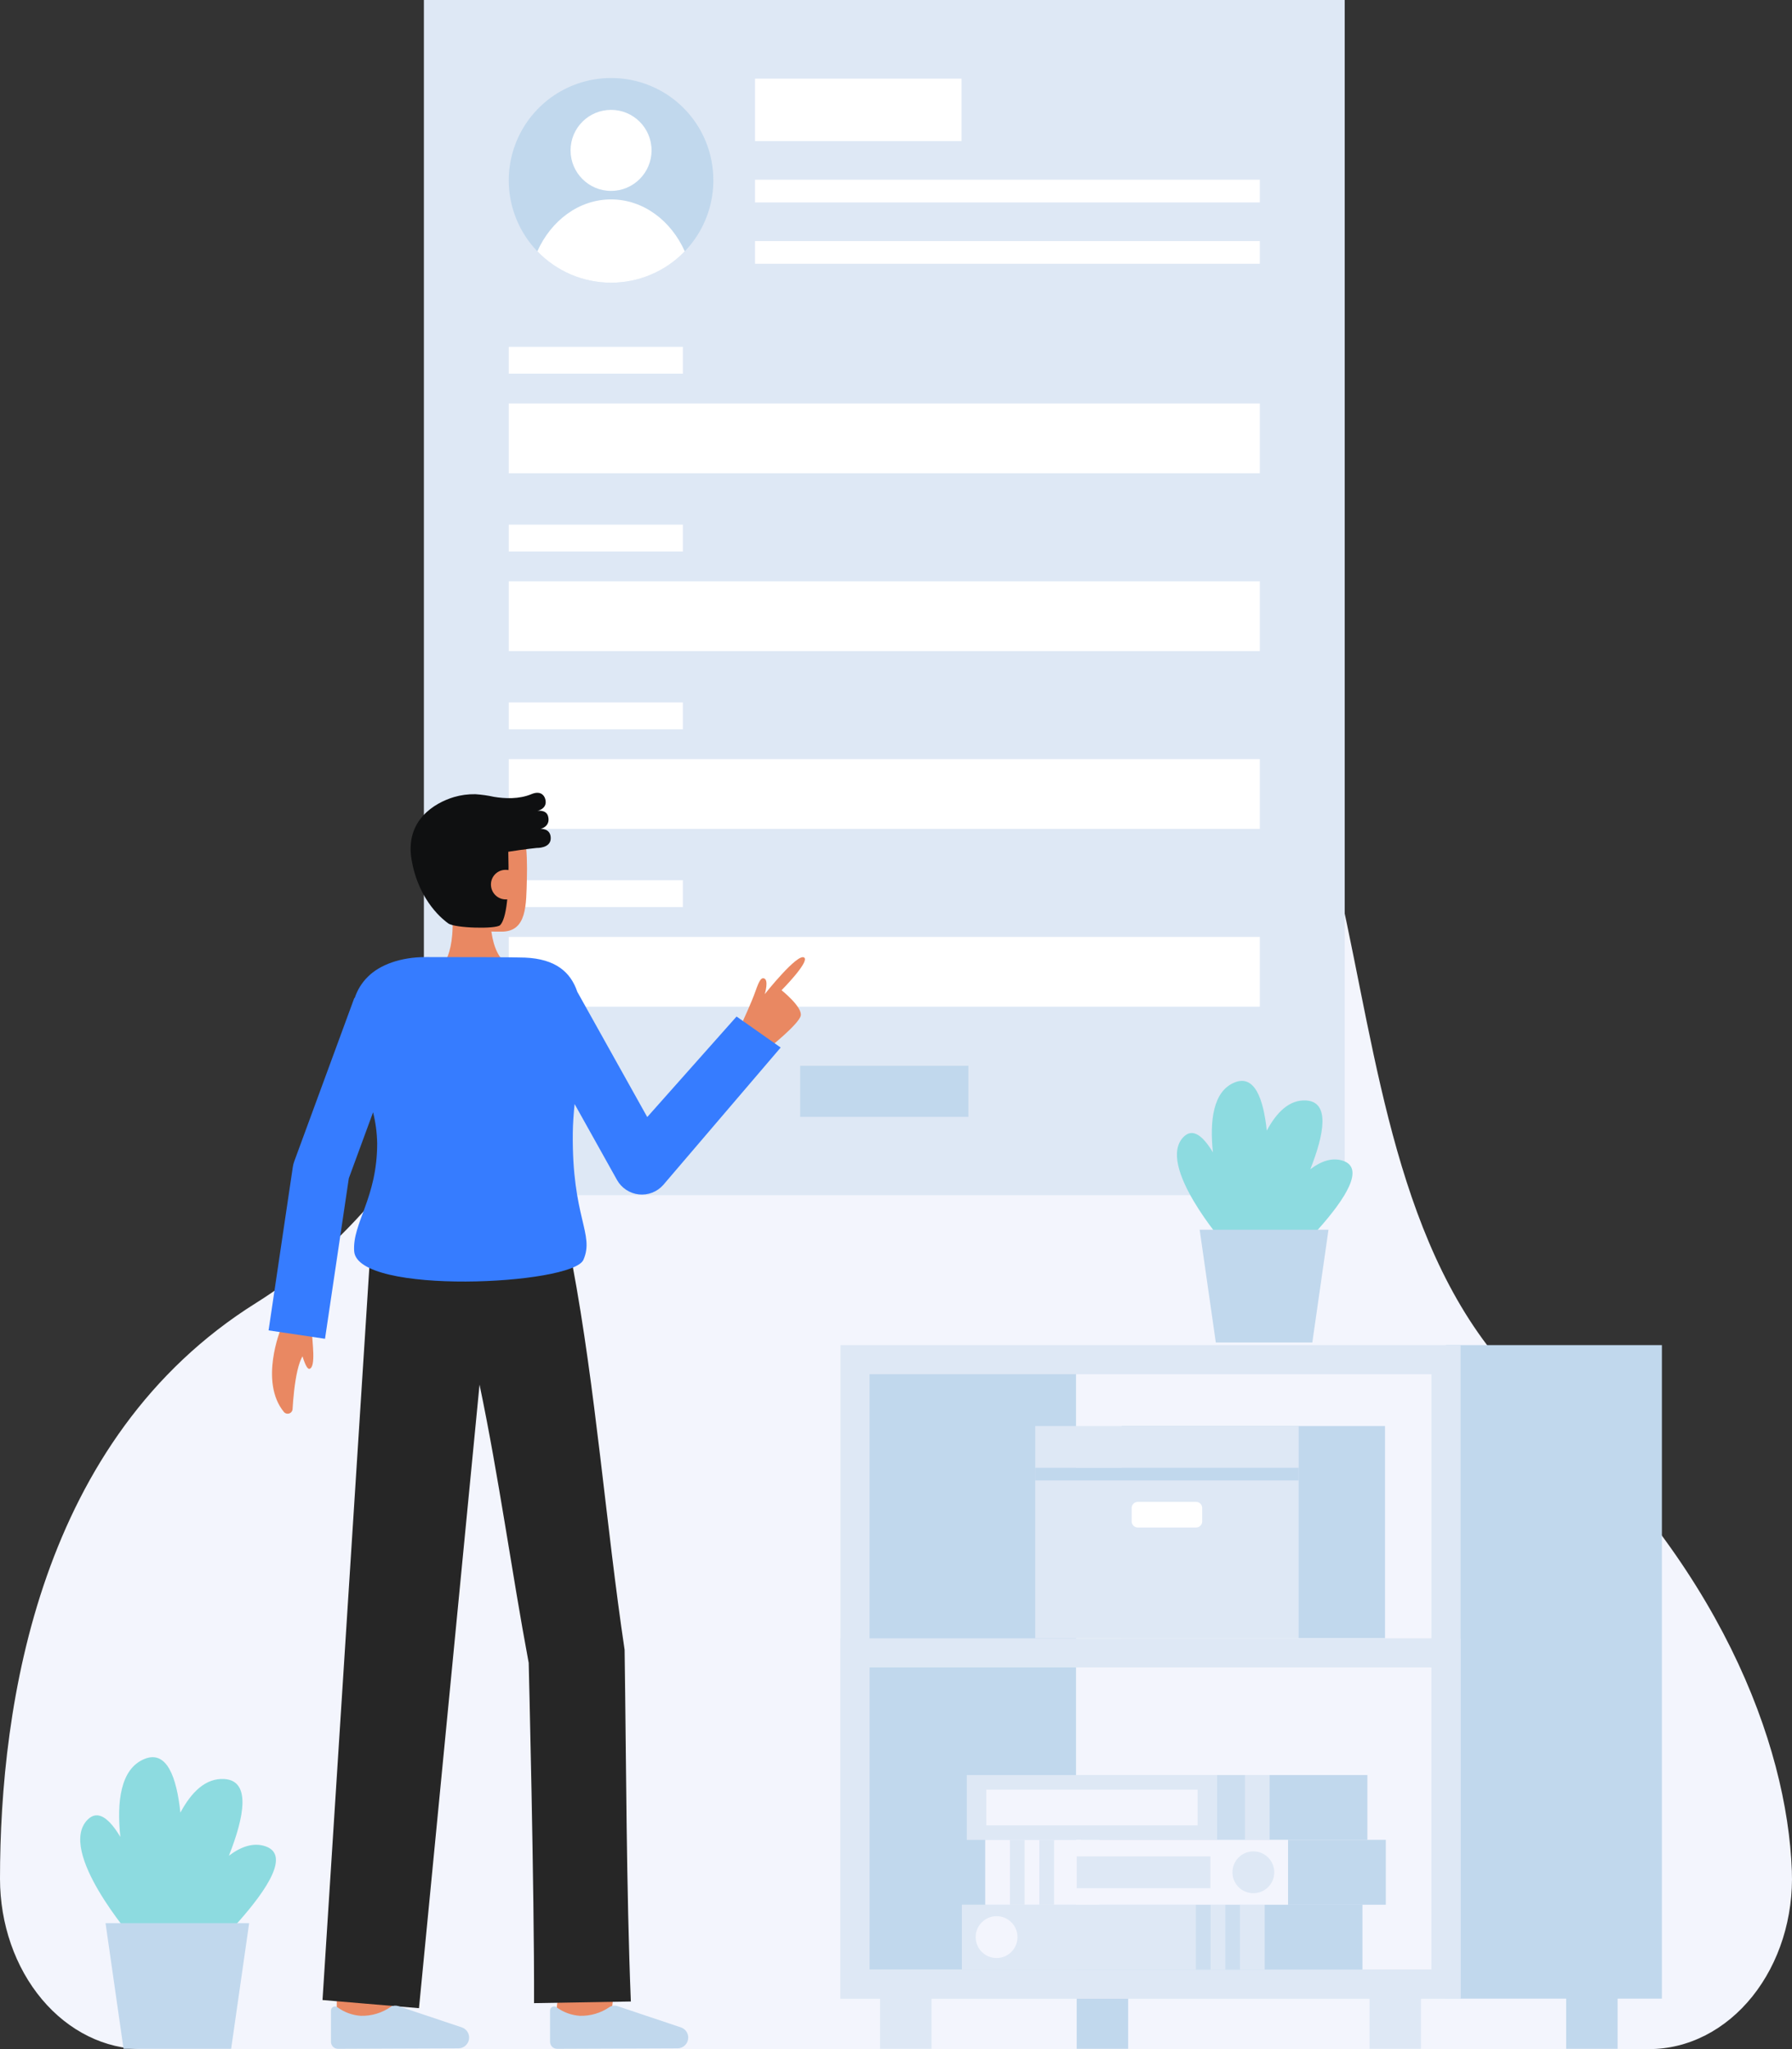 <svg width="742" height="848" viewBox="0 0 742 848" fill="none" xmlns="http://www.w3.org/2000/svg">
<rect x="0" y="0" width="742" height="848" fill="#333333" stroke="none"/>
<path d="M682.847 848C690.835 848 698.741 846.069 706.087 842.323C713.433 838.577 720.068 833.094 725.59 826.205C731.112 819.316 735.408 811.164 738.219 802.239C741.029 793.315 742.296 783.803 741.942 774.279C739.996 721.747 712.022 646.46 635.774 578.465C529.974 484.122 593.827 263.234 454.949 240.739C226.678 203.766 246.994 451.04 106.042 539.2C16.319 595.315 0.006 705.114 0 777.515C0.014 796.222 6.254 814.157 17.347 827.375C28.439 840.593 43.476 848.012 59.152 848H682.847Z" fill="#F3F5FD"/>
<path d="M175.519 494.601L556.789 494.601L556.789 0L175.519 0L175.519 494.601Z" fill="#DEE8F5"/>
<path d="M295.37 74.639C295.37 83.016 292.886 91.205 288.232 98.17C283.578 105.135 276.963 110.564 269.224 113.77C261.484 116.976 252.968 117.814 244.752 116.18C236.536 114.546 228.989 110.512 223.066 104.589C217.142 98.665 213.108 91.118 211.474 82.902C209.84 74.686 210.679 66.17 213.884 58.431C217.09 50.691 222.519 44.076 229.484 39.422C236.449 34.768 244.638 32.284 253.015 32.284C258.582 32.267 264.097 33.351 269.244 35.474C274.39 37.596 279.066 40.715 283.002 44.652C286.939 48.588 290.058 53.264 292.18 58.41C294.303 63.557 295.387 69.072 295.37 74.639V74.639Z" fill="#C1D8ED"/>
<path d="M253.015 79.003C262.276 79.003 269.783 71.496 269.783 62.235C269.783 52.974 262.276 45.467 253.015 45.467C243.754 45.467 236.247 52.974 236.247 62.235C236.247 71.496 243.754 79.003 253.015 79.003Z" fill="white"/>
<path d="M283.537 104.008C279.585 108.114 274.845 111.381 269.6 113.613C264.356 115.844 258.715 116.994 253.016 116.994C247.316 116.994 241.675 115.844 236.431 113.613C231.187 111.381 226.446 108.114 222.494 104.008C228.205 91.245 239.734 82.522 253.015 82.522C266.296 82.522 277.826 91.245 283.537 104.008Z" fill="white"/>
<path d="M398.139 32.547H312.629V58.388H398.139V32.547Z" fill="white"/>
<path d="M521.646 74.372H312.629V83.774H521.646V74.372Z" fill="white"/>
<path d="M521.646 99.758H312.629V109.16H521.646V99.758Z" fill="white"/>
<path d="M282.751 143.531H210.661V154.635H282.751V143.531Z" fill="white"/>
<path d="M521.647 166.983H210.661V195.859H521.647V166.983Z" fill="white"/>
<path d="M282.751 217.115H210.661V228.219H282.751V217.115Z" fill="white"/>
<path d="M521.647 240.567H210.661V269.443H521.647V240.567Z" fill="white"/>
<path d="M282.751 290.699H210.661V301.803H282.751V290.699Z" fill="white"/>
<path d="M521.647 314.151H210.661V343.027H521.647V314.151Z" fill="white"/>
<path d="M282.751 364.282H210.661V375.386H282.751V364.282Z" fill="white"/>
<path d="M521.647 387.735H210.661V416.611H521.647V387.735Z" fill="white"/>
<path d="M400.979 441.07H331.327V462.2H400.979V441.07Z" fill="#C1D8ED"/>
<path d="M181.165 401.756C181.165 401.756 188.897 397.656 187.171 376.6L203.147 373.637C203.147 373.637 201.352 392.516 209.435 398.51L181.165 401.756Z" fill="#E98862"/>
<path d="M178.106 368.435C179.212 374.823 182.698 380.873 188.333 382.935C195.023 385.385 199.978 385.551 207.691 385.551C218.216 385.551 217.868 374.574 218.164 363.513C218.464 352.407 217.577 340.494 213.417 336.624C205.117 328.9 180.744 333.792 177.78 346.712C176.247 353.4 177.053 362.354 178.106 368.435Z" fill="#E98862"/>
<path d="M223.805 343.046C223.805 343.046 228.115 342.083 226.935 337.785C226.153 334.934 222.501 335.567 222.501 335.567C222.501 335.567 225.959 334.934 225.959 331.915C225.959 330.015 224.497 326.791 220.088 328.633C214.914 330.794 209.014 330.516 204.527 329.762C201.989 329.206 199.413 328.843 196.82 328.674H196.806C193.825 328.622 190.854 329.019 187.992 329.853C179.972 332.253 167.648 339.474 170.415 355.746C173.406 373.332 184.115 381.06 185.589 382.13C188.359 384.144 205.389 384.552 207.077 382.865C209.603 380.339 210.977 370.183 210.464 352.491C217.444 351.386 222.239 350.915 222.239 350.915C222.239 350.915 228.039 351.133 228.039 346.893C228.039 342.653 223.805 343.046 223.805 343.046Z" fill="#0F1011"/>
<path d="M215.557 365.611C215.679 367.229 215.156 368.83 214.102 370.063C213.048 371.297 211.549 372.064 209.932 372.196C208.314 372.328 206.71 371.815 205.47 370.768C204.23 369.722 203.454 368.227 203.312 366.611C203.232 365.804 203.315 364.99 203.557 364.216C203.798 363.442 204.193 362.725 204.718 362.106C205.242 361.488 205.886 360.982 206.61 360.618C207.334 360.253 208.124 360.039 208.933 359.986C213.311 359.848 215.279 362.229 215.557 365.611Z" fill="#E98862"/>
<path d="M252.815 836.164L230.222 833.479C231.239 824.927 232.386 814.656 232.466 812.972C232.466 813.078 232.466 813.172 232.466 813.237H255.218C255.213 813.919 255.213 815.994 252.815 836.164Z" fill="#E98862"/>
<path d="M162.159 838.884L139.407 838.81C139.407 838.81 139.483 815.318 139.483 813.237H162.235C162.235 815.324 162.159 838.884 162.159 838.884Z" fill="#E98862"/>
<path d="M261.21 828.3C259.326 781.237 259.317 729.9 258.626 682.752C250.926 631.167 246.641 574.634 237.026 523.418L236.737 523.503L235.89 517.728L153.466 516.139L133.543 827.689L173.487 831.064L198.558 573.011C206.523 611.056 211.866 650.506 218.914 688.17C218.914 688.17 221.286 782.597 221.127 828.981L261.21 828.3Z" fill="#262626"/>
<path d="M189.816 847.684C190.4 847.682 190.979 847.564 191.518 847.338C192.057 847.112 192.546 846.783 192.957 846.367C193.369 845.952 193.695 845.46 193.916 844.92C194.137 844.379 194.25 843.799 194.247 843.215C194.247 843.105 194.242 842.994 194.233 842.884C194.167 842.038 193.861 841.229 193.351 840.552C192.84 839.874 192.147 839.357 191.352 839.06L164.871 830.191C164.358 830.021 163.814 829.964 163.277 830.024C162.74 830.084 162.222 830.259 161.759 830.537C158.119 833.064 153.763 834.355 149.334 834.222C145.885 833.977 142.573 832.767 139.778 830.731C139.532 830.53 139.234 830.402 138.919 830.364C138.604 830.325 138.284 830.377 137.997 830.514C137.71 830.65 137.468 830.865 137.298 831.133C137.129 831.402 137.039 831.713 137.04 832.031V844.98C137.04 845.749 137.346 846.487 137.889 847.031C138.433 847.574 139.171 847.88 139.94 847.88H139.953L189.816 847.684Z" fill="#C1D8ED"/>
<path d="M280.535 847.684C281.119 847.682 281.698 847.564 282.237 847.338C282.776 847.112 283.265 846.783 283.676 846.367C284.088 845.952 284.414 845.46 284.635 844.92C284.856 844.379 284.969 843.799 284.966 843.215C284.966 843.105 284.966 842.994 284.952 842.884C284.886 842.038 284.58 841.229 284.07 840.552C283.559 839.874 282.866 839.357 282.071 839.06L255.59 830.191C255.077 830.021 254.533 829.964 253.996 830.024C253.459 830.084 252.941 830.259 252.478 830.537C248.838 833.064 244.482 834.355 240.053 834.222C236.604 833.977 233.292 832.767 230.497 830.731C230.251 830.53 229.953 830.402 229.638 830.364C229.323 830.325 229.003 830.377 228.716 830.514C228.429 830.65 228.187 830.865 228.017 831.133C227.848 831.402 227.758 831.713 227.759 832.031V844.98C227.759 845.749 228.065 846.487 228.608 847.031C229.152 847.574 229.89 847.88 230.659 847.88H230.672L280.535 847.684Z" fill="#C1D8ED"/>
<path d="M129.21 551.678C129.21 554.907 130.91 565.701 128.173 566.472C126.529 566.934 124.587 558.89 124.587 558.89" fill="#E98862"/>
<path d="M116.263 549.983C116.263 549.983 107.31 571.775 117.522 584.295C117.782 584.614 118.133 584.846 118.528 584.963C118.923 585.079 119.343 585.074 119.735 584.947C120.126 584.82 120.471 584.579 120.723 584.253C120.975 583.928 121.123 583.534 121.147 583.123C121.647 574.682 123.347 557.344 128.911 559.369V545.757" fill="#E98862"/>
<path d="M318.15 433.879C318.15 433.879 330.65 423.947 331.539 420.379C332.428 416.811 323.617 409.795 323.617 409.795C323.617 409.795 335.327 397.995 332.992 396.28C330.236 394.26 316.648 411.428 316.648 411.428C316.648 411.428 318.569 405.251 316.176 404.846C315.193 404.68 314.414 405.646 312.876 410.016C311.123 414.997 307.619 422.493 307.619 422.493L318.15 433.879Z" fill="#E98862"/>
<path d="M304.986 420.673L268 462.285L239.034 410.435C236.282 402.297 230.057 396.835 217.378 396.297C213.029 396.11 191.803 396.077 176.263 396.077C165.822 396.077 157.251 399.277 152.302 404.23C149.809 406.687 147.944 409.707 146.863 413.036L146.714 412.981L121.845 480.6C121.565 481.358 121.364 482.143 121.245 482.943L111.21 550.568L134.577 554.036L144.436 487.616L154.478 460.308C155.523 464.505 156.094 468.807 156.178 473.131C156.178 495.888 145.889 506.087 146.642 517.764C147.835 536.123 237.031 531.785 241.576 521.357C246.255 510.602 236.758 503.977 237.176 468.8C237.221 464.973 237.517 460.968 237.924 456.891L255.476 488.31C256.395 489.955 257.695 491.357 259.266 492.397C260.837 493.438 262.635 494.088 264.508 494.292C266.382 494.496 268.277 494.249 270.036 493.571C271.794 492.893 273.365 491.805 274.617 490.396L323.245 433.512L304.986 420.673Z" fill="#367CFF"/>
<path d="M109.821 764.041C104.821 762.404 99.69 764.241 94.78 767.976C101.247 751.646 103.916 736.895 92.86 736.231C85.124 735.766 79.198 741.701 74.696 750.139C73.113 735.303 69.028 724.239 59.878 727.907C49.832 731.935 48.303 745.737 49.827 760.179C45.402 752.802 40.636 748.689 36.309 753.016C23.396 765.929 55.092 802.316 55.092 802.316H62.964L67.456 807.193C66.547 809.116 66.049 810.261 66.049 810.261L71.755 821.873C71.755 821.873 130.573 770.834 109.821 764.041Z" fill="#8DDBE0"/>
<path d="M95.708 847.88H51.158L43.701 795.873H103.165L95.708 847.88Z" fill="#C1D8ED"/>
<path d="M556.042 480.363C551.556 478.888 546.953 480.547 542.548 483.892C548.349 469.245 550.744 456.013 540.826 455.418C533.886 455.001 528.57 460.326 524.532 467.893C523.112 454.586 519.449 444.661 511.24 447.95C502.229 451.564 500.857 463.945 502.224 476.898C498.25 470.283 493.98 466.593 490.099 470.471C478.516 482.054 506.948 514.699 506.948 514.699H514.008L518.038 519.072C517.221 520.796 516.775 521.825 516.775 521.825L521.894 532.239C521.894 532.239 574.661 486.457 556.042 480.363Z" fill="#8DDBE0"/>
<path d="M543.385 555.567H503.424L496.734 508.917H550.075L543.385 555.567Z" fill="#C1D8ED"/>
<path d="M467.121 824.399H445.819V847.88H467.121V824.399Z" fill="#C1D8ED"/>
<path d="M669.788 824.399H648.486V847.88H669.788V824.399Z" fill="#C1D8ED"/>
<path d="M688.127 556.663H598.75V827.12H688.127V556.663Z" fill="#C1D8ED"/>
<path d="M445.546 562.653H354.02V824.399H445.546V562.653Z" fill="#C1D8ED"/>
<path d="M604.771 827.12H348V556.663H604.771V827.12ZM360.04 815.08H592.732V568.703H360.04V815.08Z" fill="#DEE8F5"/>
<path d="M604.771 827.12H348V678.007H604.771V827.12ZM360.04 815.08H592.732V690.048H360.04V815.08Z" fill="#DEE8F5"/>
<path d="M464.401 590.156V607.379V677.91H573.477V607.379V590.156H464.401Z" fill="#C1D8ED"/>
<path d="M537.725 607.379H428.649V677.91H537.725V607.379Z" fill="#DEE8F5"/>
<path d="M537.725 607.379H428.649V612.666H537.725V607.379Z" fill="#C1D8ED"/>
<path d="M428.651 607.379H537.727V590.156H428.651V607.379Z" fill="#DEE8F5"/>
<path d="M495.276 621.544H471.1C469.712 621.544 468.587 622.669 468.587 624.057V629.621C468.587 631.009 469.712 632.135 471.1 632.135H495.276C496.664 632.135 497.789 631.009 497.789 629.621V624.057C497.789 622.669 496.664 621.544 495.276 621.544Z" fill="white"/>
<path d="M385.703 824.399H364.401V847.88H385.703V824.399Z" fill="#DEE8F5"/>
<path d="M588.37 824.399H567.068V847.88H588.37V824.399Z" fill="#DEE8F5"/>
<path d="M564.138 788.228H445.554V815.08H564.138V788.228Z" fill="#C1D8ED"/>
<path d="M566.176 734.585H447.591V761.437H566.176V734.585Z" fill="#C1D8ED"/>
<path d="M523.671 788.228H398.268V815.08H523.671V788.228Z" fill="#DEE8F5"/>
<g opacity="0.62">
<path d="M513.437 788.228H507.35V815.08H513.437V788.228Z" fill="#C1D8ED"/>
</g>
<g opacity="0.62">
<path d="M501.262 788.228H495.175V815.08H501.262V788.228Z" fill="#C1D8ED"/>
</g>
<path d="M412.646 810.314C417.428 810.314 421.305 806.437 421.305 801.655C421.305 796.873 417.428 792.996 412.646 792.996C407.864 792.996 403.988 796.873 403.988 801.655C403.988 806.437 407.864 810.314 412.646 810.314Z" fill="#F3F5FD"/>
<path d="M525.709 734.585H400.306V761.437H525.709V734.585Z" fill="#DEE8F5"/>
<path d="M495.892 740.633H408.382V755.39H495.892V740.633Z" fill="#F3F5FD"/>
<g opacity="0.62">
<path d="M515.473 734.585H503.955V761.437H515.473V734.585Z" fill="#C1D8ED"/>
</g>
<path d="M455.227 788.258H573.811V761.406H455.227V788.258Z" fill="#C1D8ED"/>
<path d="M407.941 788.258H533.344V761.406H407.941V788.258Z" fill="#F3F5FD"/>
<path d="M418.177 788.258H424.263V761.406H418.177V788.258Z" fill="#DEE8F5"/>
<path d="M430.351 788.258H436.438V761.406H430.351V788.258Z" fill="#DEE8F5"/>
<path d="M518.968 783.491C523.75 783.491 527.627 779.615 527.627 774.833C527.627 770.051 523.75 766.174 518.968 766.174C514.186 766.174 510.309 770.051 510.309 774.833C510.309 779.615 514.186 783.491 518.968 783.491Z" fill="#DEE8F5"/>
<path d="M501.177 768.25H445.819V781.413H501.177V768.25Z" fill="#DEE8F5"/>
</svg>

